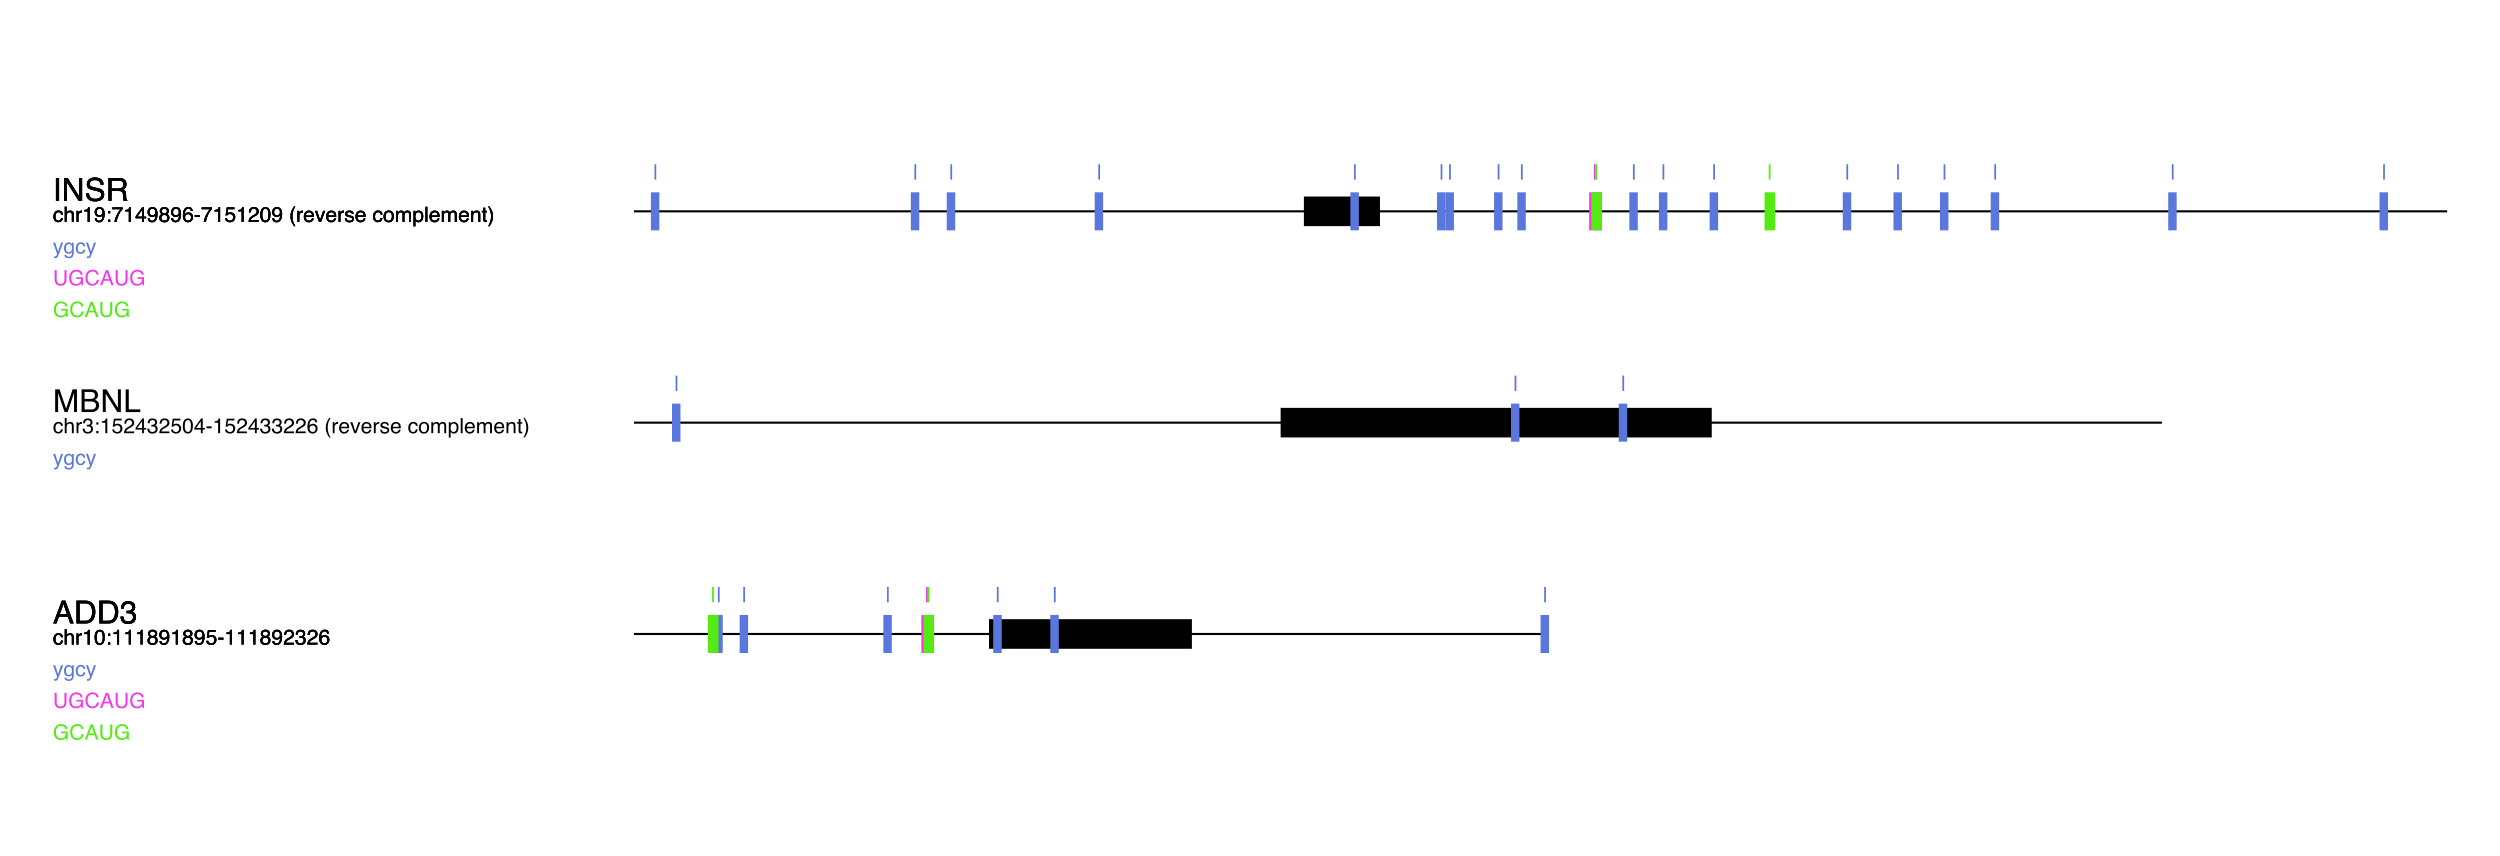 <?xml version="1.0" encoding="UTF-8"?>
<svg xmlns="http://www.w3.org/2000/svg" xmlns:xlink="http://www.w3.org/1999/xlink" width="1183pt" height="405pt" viewBox="0 0 1183 405" version="1.1">
<defs>
<g>
<symbol overflow="visible" id="glyph0-0">
<path style="stroke:none;" d=""/>
</symbol>
<symbol overflow="visible" id="glyph0-1">
<path style="stroke:none;" d="M 1.473 -10.758 L 2.945 -10.758 L 2.945 0 L 1.473 0 Z M 1.473 -10.758 "/>
</symbol>
<symbol overflow="visible" id="glyph0-2">
<path style="stroke:none;" d="M 1.141 -10.758 L 2.863 -10.758 L 8.297 -2.043 L 8.297 -10.758 L 9.684 -10.758 L 9.684 0 L 8.051 0 L 2.535 -8.707 L 2.535 0 L 1.141 0 Z M 1.141 -10.758 "/>
</symbol>
<symbol overflow="visible" id="glyph0-3">
<path style="stroke:none;" d="M 2.094 -3.473 C 2.129 -2.863 2.273 -2.367 2.527 -1.984 C 3.012 -1.273 3.863 -0.914 5.082 -0.914 C 5.629 -0.914 6.129 -0.992 6.578 -1.148 C 7.445 -1.453 7.883 -1.996 7.883 -2.777 C 7.883 -3.363 7.699 -3.781 7.332 -4.027 C 6.961 -4.273 6.379 -4.484 5.59 -4.664 L 4.133 -4.996 C 3.18 -5.211 2.504 -5.445 2.109 -5.707 C 1.426 -6.156 1.086 -6.828 1.086 -7.719 C 1.086 -8.688 1.418 -9.48 2.086 -10.102 C 2.758 -10.719 3.703 -11.031 4.93 -11.031 C 6.059 -11.031 7.016 -10.758 7.805 -10.215 C 8.594 -9.668 8.988 -8.797 8.988 -7.602 L 7.617 -7.602 C 7.543 -8.18 7.387 -8.621 7.148 -8.93 C 6.703 -9.492 5.949 -9.77 4.887 -9.77 C 4.027 -9.77 3.406 -9.59 3.031 -9.227 C 2.656 -8.867 2.469 -8.445 2.469 -7.969 C 2.469 -7.441 2.688 -7.055 3.129 -6.812 C 3.414 -6.656 4.066 -6.461 5.082 -6.227 L 6.594 -5.883 C 7.32 -5.715 7.883 -5.488 8.277 -5.199 C 8.961 -4.695 9.301 -3.969 9.301 -3.012 C 9.301 -1.82 8.867 -0.969 8 -0.453 C 7.133 0.059 6.129 0.316 4.98 0.316 C 3.641 0.316 2.594 -0.027 1.84 -0.711 C 1.082 -1.391 0.711 -2.309 0.727 -3.473 Z M 2.094 -3.473 "/>
</symbol>
<symbol overflow="visible" id="glyph0-4">
<path style="stroke:none;" d="M 6.145 -5.828 C 6.828 -5.828 7.371 -5.969 7.766 -6.242 C 8.164 -6.516 8.363 -7.008 8.363 -7.719 C 8.363 -8.484 8.086 -9.008 7.531 -9.289 C 7.23 -9.434 6.832 -9.508 6.336 -9.508 L 2.777 -9.508 L 2.777 -5.828 Z M 1.32 -10.758 L 6.297 -10.758 C 7.117 -10.758 7.797 -10.641 8.328 -10.398 C 9.34 -9.941 9.844 -9.094 9.844 -7.859 C 9.844 -7.215 9.711 -6.688 9.445 -6.277 C 9.18 -5.867 8.805 -5.539 8.328 -5.289 C 8.746 -5.117 9.062 -4.891 9.277 -4.613 C 9.488 -4.336 9.605 -3.883 9.633 -3.258 L 9.684 -1.816 C 9.699 -1.406 9.73 -1.102 9.785 -0.902 C 9.875 -0.559 10.031 -0.34 10.254 -0.242 L 10.254 0 L 8.469 0 C 8.418 -0.094 8.379 -0.211 8.352 -0.359 C 8.32 -0.504 8.297 -0.789 8.277 -1.207 L 8.188 -3.004 C 8.152 -3.707 7.895 -4.176 7.406 -4.418 C 7.125 -4.547 6.688 -4.613 6.094 -4.613 L 2.777 -4.613 L 2.777 0 L 1.32 0 Z M 1.32 -10.758 "/>
</symbol>
<symbol overflow="visible" id="glyph0-5">
<path style="stroke:none;" d="M 1.105 -10.758 L 3.195 -10.758 L 6.285 -1.664 L 9.352 -10.758 L 11.418 -10.758 L 11.418 0 L 10.035 0 L 10.035 -6.352 C 10.035 -6.57 10.039 -6.934 10.047 -7.441 C 10.059 -7.949 10.062 -8.492 10.062 -9.074 L 6.996 0 L 5.551 0 L 2.461 -9.074 L 2.461 -8.746 C 2.461 -8.48 2.469 -8.078 2.48 -7.539 C 2.492 -7 2.496 -6.605 2.496 -6.352 L 2.496 0 L 1.105 0 Z M 1.105 -10.758 "/>
</symbol>
<symbol overflow="visible" id="glyph0-6">
<path style="stroke:none;" d="M 5.188 -6.211 C 5.801 -6.211 6.281 -6.297 6.621 -6.469 C 7.156 -6.734 7.426 -7.219 7.426 -7.918 C 7.426 -8.621 7.141 -9.094 6.57 -9.34 C 6.246 -9.477 5.77 -9.543 5.133 -9.543 L 2.535 -9.543 L 2.535 -6.211 Z M 5.676 -1.246 C 6.57 -1.246 7.207 -1.504 7.586 -2.023 C 7.828 -2.348 7.945 -2.742 7.945 -3.207 C 7.945 -3.988 7.598 -4.523 6.898 -4.805 C 6.527 -4.957 6.039 -5.031 5.426 -5.031 L 2.535 -5.031 L 2.535 -1.246 Z M 1.105 -10.758 L 5.727 -10.758 C 6.988 -10.758 7.883 -10.383 8.414 -9.633 C 8.727 -9.188 8.883 -8.676 8.883 -8.094 C 8.883 -7.414 8.691 -6.859 8.305 -6.422 C 8.105 -6.195 7.816 -5.984 7.441 -5.793 C 7.992 -5.582 8.406 -5.348 8.68 -5.082 C 9.164 -4.613 9.406 -3.969 9.406 -3.141 C 9.406 -2.449 9.188 -1.82 8.754 -1.258 C 8.102 -0.418 7.07 0 5.656 0 L 1.105 0 Z M 1.105 -10.758 "/>
</symbol>
<symbol overflow="visible" id="glyph0-7">
<path style="stroke:none;" d="M 1.141 -10.758 L 2.602 -10.758 L 2.602 -1.281 L 8.051 -1.281 L 8.051 0 L 1.141 0 Z M 1.141 -10.758 "/>
</symbol>
<symbol overflow="visible" id="glyph0-8">
<path style="stroke:none;" d="M 6.664 -4.41 L 5.031 -9.164 L 3.297 -4.41 Z M 4.27 -10.758 L 5.918 -10.758 L 9.82 0 L 8.227 0 L 7.133 -3.223 L 2.879 -3.223 L 1.715 0 L 0.219 0 Z M 4.27 -10.758 "/>
</symbol>
<symbol overflow="visible" id="glyph0-9">
<path style="stroke:none;" d="M 5.273 -1.246 C 5.766 -1.246 6.172 -1.297 6.488 -1.398 C 7.055 -1.59 7.52 -1.957 7.883 -2.496 C 8.168 -2.93 8.375 -3.488 8.504 -4.168 C 8.578 -4.574 8.613 -4.949 8.613 -5.297 C 8.613 -6.629 8.348 -7.664 7.82 -8.402 C 7.289 -9.141 6.438 -9.508 5.258 -9.508 L 2.672 -9.508 L 2.672 -1.246 Z M 1.207 -10.758 L 5.566 -10.758 C 7.047 -10.758 8.195 -10.234 9.008 -9.184 C 9.734 -8.238 10.102 -7.023 10.102 -5.543 C 10.102 -4.402 9.887 -3.367 9.457 -2.445 C 8.699 -0.816 7.398 0 5.551 0 L 1.207 0 Z M 1.207 -10.758 "/>
</symbol>
<symbol overflow="visible" id="glyph0-10">
<path style="stroke:none;" d="M 3.898 0.285 C 2.656 0.285 1.758 -0.055 1.199 -0.734 C 0.641 -1.418 0.359 -2.246 0.359 -3.223 L 1.734 -3.223 C 1.793 -2.543 1.922 -2.051 2.117 -1.742 C 2.457 -1.191 3.078 -0.914 3.969 -0.914 C 4.664 -0.914 5.219 -1.102 5.641 -1.473 C 6.059 -1.844 6.27 -2.32 6.27 -2.906 C 6.27 -3.629 6.047 -4.137 5.605 -4.422 C 5.164 -4.711 4.551 -4.855 3.766 -4.855 C 3.676 -4.855 3.586 -4.855 3.496 -4.852 C 3.406 -4.852 3.316 -4.848 3.223 -4.84 L 3.223 -6.008 C 3.359 -5.992 3.473 -5.98 3.566 -5.977 C 3.66 -5.973 3.758 -5.969 3.867 -5.969 C 4.359 -5.969 4.766 -6.047 5.082 -6.203 C 5.641 -6.477 5.918 -6.965 5.918 -7.668 C 5.918 -8.191 5.734 -8.594 5.359 -8.875 C 4.988 -9.16 4.559 -9.301 4.066 -9.301 C 3.188 -9.301 2.578 -9.008 2.242 -8.422 C 2.055 -8.102 1.949 -7.641 1.926 -7.047 L 0.621 -7.047 C 0.621 -7.828 0.777 -8.492 1.09 -9.039 C 1.629 -10.016 2.574 -10.504 3.926 -10.504 C 4.996 -10.504 5.824 -10.266 6.41 -9.789 C 6.996 -9.312 7.289 -8.625 7.289 -7.719 C 7.289 -7.074 7.113 -6.555 6.766 -6.152 C 6.551 -5.902 6.273 -5.707 5.934 -5.566 C 6.484 -5.414 6.914 -5.125 7.227 -4.691 C 7.535 -4.258 7.691 -3.73 7.691 -3.105 C 7.691 -2.105 7.359 -1.289 6.703 -0.66 C 6.043 -0.031 5.109 0.285 3.898 0.285 Z M 3.898 0.285 "/>
</symbol>
<symbol overflow="visible" id="glyph1-0">
<path style="stroke:none;" d=""/>
</symbol>
<symbol overflow="visible" id="glyph1-1">
<path style="stroke:none;" d="M 2.66 -5.383 C 3.25 -5.383 3.73 -5.238 4.098 -4.953 C 4.469 -4.664 4.691 -4.172 4.766 -3.473 L 3.91 -3.473 C 3.859 -3.793 3.742 -4.062 3.555 -4.273 C 3.367 -4.488 3.07 -4.594 2.66 -4.594 C 2.102 -4.594 1.699 -4.32 1.461 -3.773 C 1.305 -3.418 1.227 -2.98 1.227 -2.461 C 1.227 -1.938 1.336 -1.496 1.559 -1.137 C 1.781 -0.781 2.129 -0.602 2.602 -0.602 C 2.969 -0.602 3.258 -0.711 3.469 -0.934 C 3.684 -1.156 3.828 -1.465 3.91 -1.852 L 4.766 -1.852 C 4.668 -1.156 4.422 -0.648 4.031 -0.328 C 3.641 -0.008 3.145 0.152 2.535 0.152 C 1.852 0.152 1.305 -0.098 0.898 -0.598 C 0.492 -1.098 0.289 -1.723 0.289 -2.469 C 0.289 -3.387 0.512 -4.102 0.957 -4.613 C 1.402 -5.125 1.973 -5.383 2.66 -5.383 Z M 2.66 -5.383 "/>
</symbol>
<symbol overflow="visible" id="glyph1-2">
<path style="stroke:none;" d="M 0.645 -7.195 L 1.523 -7.195 L 1.523 -4.523 C 1.73 -4.785 1.918 -4.969 2.086 -5.078 C 2.367 -5.266 2.723 -5.355 3.145 -5.355 C 3.902 -5.355 4.418 -5.09 4.688 -4.562 C 4.836 -4.273 4.906 -3.867 4.906 -3.355 L 4.906 0 L 4.004 0 L 4.004 -3.297 C 4.004 -3.68 3.953 -3.961 3.859 -4.141 C 3.699 -4.426 3.398 -4.57 2.961 -4.57 C 2.594 -4.57 2.266 -4.445 1.969 -4.195 C 1.672 -3.945 1.523 -3.469 1.523 -2.773 L 1.523 0 L 0.645 0 Z M 0.645 -7.195 "/>
</symbol>
<symbol overflow="visible" id="glyph1-3">
<path style="stroke:none;" d="M 0.668 -5.23 L 1.504 -5.23 L 1.504 -4.328 C 1.57 -4.504 1.738 -4.715 2.008 -4.969 C 2.273 -5.219 2.582 -5.348 2.93 -5.348 C 2.945 -5.348 2.973 -5.344 3.012 -5.344 C 3.051 -5.34 3.117 -5.332 3.211 -5.32 L 3.211 -4.395 C 3.16 -4.406 3.113 -4.41 3.07 -4.414 C 3.023 -4.418 2.977 -4.418 2.926 -4.418 C 2.484 -4.418 2.141 -4.277 1.906 -3.992 C 1.668 -3.707 1.547 -3.379 1.547 -3.008 L 1.547 0 L 0.668 0 Z M 0.668 -5.23 "/>
</symbol>
<symbol overflow="visible" id="glyph1-4">
<path style="stroke:none;" d="M 0.957 -4.953 L 0.957 -5.625 C 1.594 -5.688 2.035 -5.789 2.285 -5.934 C 2.535 -6.078 2.723 -6.422 2.848 -6.961 L 3.539 -6.961 L 3.539 0 L 2.602 0 L 2.602 -4.953 Z M 0.957 -4.953 "/>
</symbol>
<symbol overflow="visible" id="glyph1-5">
<path style="stroke:none;" d="M 1.328 -1.688 C 1.355 -1.203 1.543 -0.867 1.891 -0.684 C 2.07 -0.586 2.27 -0.539 2.496 -0.539 C 2.914 -0.539 3.273 -0.711 3.57 -1.062 C 3.867 -1.414 4.074 -2.121 4.199 -3.195 C 4.004 -2.883 3.762 -2.668 3.473 -2.543 C 3.188 -2.418 2.875 -2.352 2.543 -2.352 C 1.871 -2.352 1.336 -2.562 0.945 -2.984 C 0.555 -3.402 0.355 -3.945 0.355 -4.605 C 0.355 -5.238 0.551 -5.797 0.938 -6.281 C 1.324 -6.762 1.895 -7 2.652 -7 C 3.672 -7 4.375 -6.543 4.762 -5.625 C 4.977 -5.121 5.082 -4.488 5.082 -3.73 C 5.082 -2.875 4.953 -2.117 4.695 -1.453 C 4.27 -0.355 3.547 0.195 2.531 0.195 C 1.848 0.195 1.328 0.016 0.973 -0.344 C 0.617 -0.699 0.438 -1.148 0.438 -1.688 Z M 2.66 -3.125 C 3.008 -3.125 3.328 -3.238 3.617 -3.469 C 3.906 -3.699 4.047 -4.102 4.047 -4.672 C 4.047 -5.188 3.918 -5.57 3.66 -5.824 C 3.402 -6.074 3.07 -6.203 2.672 -6.203 C 2.242 -6.203 1.898 -6.059 1.648 -5.77 C 1.395 -5.48 1.27 -5.098 1.27 -4.613 C 1.27 -4.156 1.379 -3.797 1.602 -3.527 C 1.824 -3.258 2.176 -3.125 2.66 -3.125 Z M 2.66 -3.125 "/>
</symbol>
<symbol overflow="visible" id="glyph1-6">
<path style="stroke:none;" d="M 1.109 -5.16 L 2.129 -5.16 L 2.129 -4.098 L 1.109 -4.098 Z M 1.109 -1.062 L 2.129 -1.062 L 2.129 0 L 1.109 0 Z M 1.109 -1.062 "/>
</symbol>
<symbol overflow="visible" id="glyph1-7">
<path style="stroke:none;" d="M 5.23 -6.875 L 5.23 -6.109 C 5.004 -5.891 4.707 -5.512 4.332 -4.969 C 3.961 -4.43 3.633 -3.848 3.344 -3.223 C 3.062 -2.613 2.848 -2.059 2.699 -1.559 C 2.605 -1.234 2.484 -0.715 2.336 0 L 1.363 0 C 1.586 -1.336 2.07 -2.664 2.828 -3.984 C 3.273 -4.758 3.742 -5.43 4.234 -5.992 L 0.367 -5.992 L 0.367 -6.875 Z M 5.23 -6.875 "/>
</symbol>
<symbol overflow="visible" id="glyph1-8">
<path style="stroke:none;" d="M 3.305 -2.477 L 3.305 -5.645 L 1.062 -2.477 Z M 3.32 0 L 3.32 -1.711 L 0.254 -1.711 L 0.254 -2.57 L 3.457 -7.012 L 4.199 -7.012 L 4.199 -2.477 L 5.23 -2.477 L 5.23 -1.711 L 4.199 -1.711 L 4.199 0 Z M 3.32 0 "/>
</symbol>
<symbol overflow="visible" id="glyph1-9">
<path style="stroke:none;" d="M 2.719 -4.062 C 3.105 -4.062 3.41 -4.172 3.629 -4.387 C 3.848 -4.602 3.953 -4.863 3.953 -5.16 C 3.953 -5.422 3.852 -5.66 3.641 -5.879 C 3.434 -6.098 3.117 -6.207 2.691 -6.207 C 2.266 -6.207 1.961 -6.098 1.773 -5.879 C 1.586 -5.66 1.488 -5.406 1.488 -5.113 C 1.488 -4.785 1.609 -4.527 1.855 -4.34 C 2.102 -4.156 2.387 -4.062 2.719 -4.062 Z M 2.773 -0.602 C 3.18 -0.602 3.52 -0.711 3.785 -0.93 C 4.055 -1.148 4.188 -1.477 4.188 -1.914 C 4.188 -2.367 4.051 -2.711 3.773 -2.945 C 3.496 -3.18 3.145 -3.297 2.711 -3.297 C 2.289 -3.297 1.949 -3.176 1.684 -2.938 C 1.418 -2.699 1.285 -2.367 1.285 -1.945 C 1.285 -1.578 1.406 -1.266 1.648 -1 C 1.891 -0.734 2.266 -0.602 2.773 -0.602 Z M 1.523 -3.727 C 1.281 -3.828 1.09 -3.953 0.953 -4.094 C 0.695 -4.352 0.566 -4.691 0.566 -5.109 C 0.566 -5.629 0.754 -6.074 1.133 -6.449 C 1.512 -6.824 2.047 -7.012 2.738 -7.012 C 3.41 -7.012 3.938 -6.836 4.316 -6.48 C 4.695 -6.129 4.887 -5.715 4.887 -5.242 C 4.887 -4.809 4.777 -4.453 4.555 -4.184 C 4.43 -4.031 4.238 -3.883 3.98 -3.734 C 4.27 -3.602 4.496 -3.449 4.664 -3.277 C 4.973 -2.953 5.125 -2.527 5.125 -2.008 C 5.125 -1.391 4.922 -0.871 4.508 -0.441 C 4.094 -0.016 3.508 0.199 2.754 0.199 C 2.074 0.199 1.5 0.016 1.027 -0.355 C 0.559 -0.723 0.32 -1.258 0.32 -1.961 C 0.32 -2.375 0.422 -2.734 0.625 -3.035 C 0.828 -3.336 1.125 -3.566 1.523 -3.727 Z M 1.523 -3.727 "/>
</symbol>
<symbol overflow="visible" id="glyph1-10">
<path style="stroke:none;" d="M 2.926 -7.023 C 3.707 -7.023 4.25 -6.82 4.559 -6.414 C 4.867 -6.008 5.02 -5.59 5.02 -5.16 L 4.148 -5.16 C 4.098 -5.438 4.016 -5.656 3.902 -5.812 C 3.691 -6.105 3.367 -6.25 2.938 -6.25 C 2.445 -6.25 2.059 -6.023 1.766 -5.57 C 1.477 -5.117 1.316 -4.465 1.285 -3.617 C 1.484 -3.914 1.738 -4.137 2.047 -4.281 C 2.328 -4.414 2.637 -4.477 2.984 -4.477 C 3.57 -4.477 4.082 -4.289 4.516 -3.914 C 4.953 -3.539 5.172 -2.984 5.172 -2.242 C 5.172 -1.605 4.965 -1.043 4.551 -0.555 C 4.137 -0.062 3.547 0.18 2.781 0.18 C 2.129 0.18 1.562 -0.066 1.09 -0.562 C 0.613 -1.059 0.375 -1.895 0.375 -3.07 C 0.375 -3.941 0.48 -4.68 0.695 -5.281 C 1.102 -6.441 1.844 -7.023 2.926 -7.023 Z M 2.859 -0.602 C 3.324 -0.602 3.668 -0.758 3.898 -1.066 C 4.129 -1.379 4.242 -1.746 4.242 -2.168 C 4.242 -2.527 4.141 -2.867 3.938 -3.191 C 3.73 -3.516 3.359 -3.676 2.816 -3.676 C 2.438 -3.676 2.109 -3.551 1.824 -3.301 C 1.539 -3.051 1.398 -2.672 1.398 -2.168 C 1.398 -1.727 1.527 -1.352 1.785 -1.051 C 2.043 -0.75 2.402 -0.602 2.859 -0.602 Z M 2.859 -0.602 "/>
</symbol>
<symbol overflow="visible" id="glyph1-11">
<path style="stroke:none;" d="M 0.414 -3.238 L 2.867 -3.238 L 2.867 -2.336 L 0.414 -2.336 Z M 0.414 -3.238 "/>
</symbol>
<symbol overflow="visible" id="glyph1-12">
<path style="stroke:none;" d="M 1.234 -1.781 C 1.293 -1.281 1.527 -0.934 1.934 -0.742 C 2.141 -0.645 2.383 -0.594 2.656 -0.594 C 3.176 -0.594 3.562 -0.762 3.812 -1.094 C 4.062 -1.426 4.188 -1.793 4.188 -2.195 C 4.188 -2.684 4.039 -3.062 3.742 -3.328 C 3.445 -3.598 3.086 -3.73 2.672 -3.73 C 2.367 -3.73 2.109 -3.672 1.891 -3.555 C 1.676 -3.438 1.492 -3.273 1.336 -3.066 L 0.578 -3.109 L 1.109 -6.875 L 4.742 -6.875 L 4.742 -6.023 L 1.766 -6.023 L 1.469 -4.082 C 1.633 -4.207 1.789 -4.297 1.934 -4.359 C 2.195 -4.469 2.496 -4.523 2.836 -4.523 C 3.477 -4.523 4.023 -4.316 4.469 -3.902 C 4.914 -3.488 5.137 -2.965 5.137 -2.328 C 5.137 -1.668 4.934 -1.086 4.523 -0.582 C 4.117 -0.078 3.465 0.176 2.57 0.176 C 2 0.176 1.496 0.016 1.059 -0.305 C 0.621 -0.625 0.375 -1.117 0.32 -1.781 Z M 1.234 -1.781 "/>
</symbol>
<symbol overflow="visible" id="glyph1-13">
<path style="stroke:none;" d="M 0.312 0 C 0.344 -0.602 0.469 -1.125 0.688 -1.57 C 0.902 -2.016 1.324 -2.422 1.953 -2.789 L 2.891 -3.328 C 3.312 -3.574 3.605 -3.781 3.773 -3.953 C 4.039 -4.227 4.176 -4.535 4.176 -4.883 C 4.176 -5.289 4.055 -5.613 3.809 -5.852 C 3.562 -6.09 3.238 -6.211 2.832 -6.211 C 2.23 -6.211 1.812 -5.984 1.582 -5.527 C 1.457 -5.281 1.391 -4.945 1.375 -4.512 L 0.484 -4.512 C 0.492 -5.121 0.605 -5.617 0.82 -6 C 1.203 -6.68 1.875 -7.016 2.836 -7.016 C 3.637 -7.016 4.223 -6.801 4.594 -6.367 C 4.961 -5.934 5.148 -5.453 5.148 -4.922 C 5.148 -4.363 4.949 -3.883 4.555 -3.484 C 4.328 -3.254 3.918 -2.977 3.328 -2.648 L 2.66 -2.273 C 2.344 -2.098 2.09 -1.934 1.91 -1.773 C 1.586 -1.488 1.379 -1.176 1.293 -0.828 L 5.113 -0.828 L 5.113 0 Z M 0.312 0 "/>
</symbol>
<symbol overflow="visible" id="glyph1-14">
<path style="stroke:none;" d="M 2.703 -6.992 C 3.609 -6.992 4.266 -6.621 4.668 -5.875 C 4.98 -5.297 5.137 -4.508 5.137 -3.508 C 5.137 -2.555 4.996 -1.77 4.711 -1.148 C 4.301 -0.258 3.633 0.191 2.699 0.191 C 1.859 0.191 1.234 -0.176 0.824 -0.902 C 0.484 -1.512 0.312 -2.328 0.312 -3.355 C 0.312 -4.148 0.414 -4.832 0.621 -5.398 C 1.004 -6.461 1.699 -6.992 2.703 -6.992 Z M 2.695 -0.609 C 3.152 -0.609 3.516 -0.812 3.785 -1.215 C 4.055 -1.617 4.188 -2.371 4.188 -3.473 C 4.188 -4.266 4.094 -4.918 3.898 -5.434 C 3.703 -5.945 3.32 -6.203 2.758 -6.203 C 2.242 -6.203 1.863 -5.957 1.625 -5.473 C 1.383 -4.984 1.266 -4.266 1.266 -3.32 C 1.266 -2.609 1.34 -2.035 1.492 -1.602 C 1.727 -0.941 2.129 -0.609 2.695 -0.609 Z M 2.695 -0.609 "/>
</symbol>
<symbol overflow="visible" id="glyph1-15">
<g>
</g>
</symbol>
<symbol overflow="visible" id="glyph1-16">
<path style="stroke:none;" d="M 2.961 -7.289 C 2.449 -6.297 2.117 -5.566 1.961 -5.098 C 1.73 -4.383 1.617 -3.562 1.617 -2.625 C 1.617 -1.684 1.75 -0.82 2.012 -0.039 C 2.176 0.441 2.496 1.137 2.973 2.039 L 2.383 2.039 C 1.906 1.297 1.613 0.824 1.5 0.621 C 1.387 0.414 1.262 0.137 1.129 -0.215 C 0.945 -0.695 0.82 -1.211 0.746 -1.758 C 0.711 -2.039 0.695 -2.312 0.695 -2.57 C 0.695 -3.531 0.844 -4.391 1.148 -5.141 C 1.34 -5.621 1.738 -6.336 2.348 -7.289 Z M 2.961 -7.289 "/>
</symbol>
<symbol overflow="visible" id="glyph1-17">
<path style="stroke:none;" d="M 2.82 -5.348 C 3.191 -5.348 3.555 -5.258 3.902 -5.086 C 4.25 -4.91 4.516 -4.688 4.695 -4.41 C 4.871 -4.145 4.992 -3.836 5.047 -3.484 C 5.102 -3.246 5.125 -2.859 5.125 -2.336 L 1.293 -2.336 C 1.309 -1.805 1.438 -1.379 1.672 -1.059 C 1.906 -0.738 2.266 -0.578 2.758 -0.578 C 3.219 -0.578 3.586 -0.727 3.859 -1.031 C 4.016 -1.207 4.125 -1.41 4.188 -1.641 L 5.055 -1.641 C 5.031 -1.449 4.957 -1.234 4.828 -1 C 4.699 -0.762 4.555 -0.57 4.395 -0.422 C 4.129 -0.16 3.797 0.016 3.402 0.109 C 3.191 0.16 2.953 0.188 2.688 0.188 C 2.035 0.188 1.484 -0.051 1.031 -0.523 C 0.578 -1 0.352 -1.66 0.352 -2.516 C 0.352 -3.355 0.578 -4.035 1.035 -4.562 C 1.492 -5.086 2.086 -5.348 2.82 -5.348 Z M 4.223 -3.031 C 4.188 -3.414 4.105 -3.719 3.977 -3.945 C 3.734 -4.367 3.332 -4.578 2.77 -4.578 C 2.367 -4.578 2.027 -4.434 1.754 -4.145 C 1.48 -3.852 1.336 -3.48 1.32 -3.031 Z M 4.223 -3.031 "/>
</symbol>
<symbol overflow="visible" id="glyph1-18">
<path style="stroke:none;" d="M 1.074 -5.23 L 2.469 -0.973 L 3.93 -5.23 L 4.891 -5.23 L 2.922 0 L 1.984 0 L 0.055 -5.23 Z M 1.074 -5.23 "/>
</symbol>
<symbol overflow="visible" id="glyph1-19">
<path style="stroke:none;" d="M 1.168 -1.641 C 1.195 -1.348 1.266 -1.125 1.387 -0.969 C 1.609 -0.684 1.992 -0.543 2.539 -0.543 C 2.863 -0.543 3.152 -0.613 3.398 -0.754 C 3.645 -0.895 3.77 -1.113 3.77 -1.41 C 3.77 -1.637 3.672 -1.805 3.473 -1.922 C 3.344 -1.996 3.094 -2.078 2.719 -2.172 L 2.023 -2.348 C 1.578 -2.461 1.246 -2.582 1.035 -2.719 C 0.656 -2.957 0.469 -3.285 0.469 -3.707 C 0.469 -4.203 0.648 -4.602 1.004 -4.906 C 1.359 -5.211 1.84 -5.367 2.441 -5.367 C 3.23 -5.367 3.797 -5.137 4.145 -4.672 C 4.363 -4.379 4.469 -4.062 4.461 -3.727 L 3.633 -3.727 C 3.617 -3.926 3.547 -4.105 3.422 -4.266 C 3.219 -4.5 2.871 -4.613 2.375 -4.613 C 2.043 -4.613 1.789 -4.551 1.617 -4.422 C 1.445 -4.297 1.363 -4.129 1.363 -3.922 C 1.363 -3.695 1.477 -3.512 1.699 -3.375 C 1.828 -3.293 2.023 -3.223 2.273 -3.16 L 2.855 -3.016 C 3.488 -2.863 3.91 -2.715 4.125 -2.574 C 4.469 -2.348 4.641 -1.996 4.641 -1.516 C 4.641 -1.047 4.461 -0.645 4.109 -0.309 C 3.758 0.031 3.219 0.199 2.496 0.199 C 1.719 0.199 1.168 0.023 0.844 -0.328 C 0.52 -0.684 0.344 -1.121 0.32 -1.641 Z M 1.168 -1.641 "/>
</symbol>
<symbol overflow="visible" id="glyph1-20">
<path style="stroke:none;" d="M 2.719 -0.566 C 3.301 -0.566 3.703 -0.785 3.918 -1.227 C 4.133 -1.668 4.242 -2.16 4.242 -2.699 C 4.242 -3.188 4.164 -3.586 4.008 -3.891 C 3.762 -4.375 3.336 -4.613 2.73 -4.613 C 2.191 -4.613 1.801 -4.41 1.559 -4 C 1.312 -3.59 1.191 -3.094 1.191 -2.516 C 1.191 -1.957 1.312 -1.492 1.559 -1.125 C 1.801 -0.754 2.188 -0.566 2.719 -0.566 Z M 2.754 -5.383 C 3.43 -5.383 3.996 -5.156 4.461 -4.707 C 4.93 -4.258 5.16 -3.598 5.16 -2.727 C 5.16 -1.883 4.957 -1.184 4.547 -0.633 C 4.137 -0.086 3.5 0.191 2.637 0.191 C 1.918 0.191 1.348 -0.055 0.922 -0.539 C 0.5 -1.027 0.289 -1.68 0.289 -2.5 C 0.289 -3.379 0.512 -4.078 0.957 -4.602 C 1.402 -5.121 2 -5.383 2.754 -5.383 Z M 2.754 -5.383 "/>
</symbol>
<symbol overflow="visible" id="glyph1-21">
<path style="stroke:none;" d="M 0.645 -5.23 L 1.516 -5.23 L 1.516 -4.488 C 1.723 -4.746 1.91 -4.93 2.078 -5.047 C 2.367 -5.246 2.699 -5.348 3.066 -5.348 C 3.484 -5.348 3.82 -5.242 4.07 -5.039 C 4.215 -4.922 4.344 -4.75 4.461 -4.523 C 4.656 -4.801 4.887 -5.008 5.152 -5.145 C 5.414 -5.281 5.711 -5.348 6.039 -5.348 C 6.742 -5.348 7.223 -5.094 7.477 -4.586 C 7.613 -4.312 7.68 -3.945 7.68 -3.48 L 7.68 0 L 6.766 0 L 6.766 -3.633 C 6.766 -3.98 6.68 -4.219 6.508 -4.352 C 6.332 -4.48 6.121 -4.547 5.867 -4.547 C 5.523 -4.547 5.227 -4.43 4.977 -4.199 C 4.727 -3.969 4.605 -3.582 4.605 -3.043 L 4.605 0 L 3.711 0 L 3.711 -3.414 C 3.711 -3.77 3.668 -4.027 3.586 -4.188 C 3.453 -4.434 3.203 -4.555 2.836 -4.555 C 2.504 -4.555 2.203 -4.426 1.93 -4.172 C 1.66 -3.914 1.523 -3.445 1.523 -2.773 L 1.523 0 L 0.645 0 Z M 0.645 -5.23 "/>
</symbol>
<symbol overflow="visible" id="glyph1-22">
<path style="stroke:none;" d="M 2.852 -0.59 C 3.262 -0.59 3.602 -0.762 3.875 -1.105 C 4.148 -1.449 4.281 -1.961 4.281 -2.648 C 4.281 -3.062 4.223 -3.422 4.102 -3.719 C 3.875 -4.297 3.457 -4.586 2.852 -4.586 C 2.242 -4.586 1.828 -4.281 1.602 -3.672 C 1.48 -3.348 1.422 -2.934 1.422 -2.43 C 1.422 -2.027 1.48 -1.684 1.602 -1.402 C 1.828 -0.859 2.246 -0.59 2.852 -0.59 Z M 0.578 -5.203 L 1.43 -5.203 L 1.43 -4.512 C 1.605 -4.75 1.797 -4.934 2.008 -5.062 C 2.305 -5.258 2.652 -5.355 3.051 -5.355 C 3.645 -5.355 4.148 -5.129 4.562 -4.676 C 4.977 -4.223 5.18 -3.574 5.18 -2.73 C 5.18 -1.59 4.883 -0.777 4.289 -0.289 C 3.91 0.02 3.469 0.176 2.969 0.176 C 2.574 0.176 2.246 0.09 1.977 -0.082 C 1.82 -0.18 1.648 -0.348 1.453 -0.586 L 1.453 2.086 L 0.578 2.086 Z M 0.578 -5.203 "/>
</symbol>
<symbol overflow="visible" id="glyph1-23">
<path style="stroke:none;" d="M 0.668 -7.172 L 1.547 -7.172 L 1.547 0 L 0.668 0 Z M 0.668 -7.172 "/>
</symbol>
<symbol overflow="visible" id="glyph1-24">
<path style="stroke:none;" d="M 0.645 -5.23 L 1.48 -5.23 L 1.48 -4.488 C 1.727 -4.793 1.988 -5.012 2.266 -5.148 C 2.543 -5.281 2.852 -5.348 3.188 -5.348 C 3.93 -5.348 4.434 -5.086 4.691 -4.57 C 4.836 -4.289 4.906 -3.883 4.906 -3.355 L 4.906 0 L 4.016 0 L 4.016 -3.297 C 4.016 -3.617 3.965 -3.871 3.871 -4.066 C 3.715 -4.391 3.434 -4.555 3.023 -4.555 C 2.812 -4.555 2.645 -4.535 2.508 -4.492 C 2.27 -4.422 2.059 -4.277 1.875 -4.062 C 1.727 -3.891 1.633 -3.711 1.59 -3.527 C 1.547 -3.344 1.523 -3.082 1.523 -2.738 L 1.523 0 L 0.645 0 Z M 0.645 -5.23 "/>
</symbol>
<symbol overflow="visible" id="glyph1-25">
<path style="stroke:none;" d="M 0.82 -6.688 L 1.711 -6.688 L 1.711 -5.23 L 2.543 -5.23 L 2.543 -4.512 L 1.711 -4.512 L 1.711 -1.098 C 1.711 -0.914 1.77 -0.793 1.895 -0.734 C 1.961 -0.695 2.078 -0.68 2.234 -0.68 C 2.277 -0.68 2.324 -0.68 2.375 -0.68 C 2.422 -0.684 2.48 -0.688 2.543 -0.695 L 2.543 0 C 2.441 0.031 2.34 0.051 2.23 0.062 C 2.121 0.078 2 0.082 1.875 0.082 C 1.465 0.082 1.188 -0.023 1.039 -0.23 C 0.895 -0.441 0.82 -0.715 0.82 -1.051 L 0.82 -4.512 L 0.113 -4.512 L 0.113 -5.23 L 0.82 -5.23 Z M 0.82 -6.688 "/>
</symbol>
<symbol overflow="visible" id="glyph1-26">
<path style="stroke:none;" d="M 0.348 2.039 C 0.863 1.031 1.199 0.297 1.348 -0.164 C 1.574 -0.867 1.688 -1.688 1.688 -2.625 C 1.688 -3.566 1.559 -4.43 1.293 -5.211 C 1.133 -5.691 0.812 -6.387 0.332 -7.289 L 0.922 -7.289 C 1.422 -6.488 1.727 -5.996 1.832 -5.809 C 1.938 -5.621 2.055 -5.363 2.18 -5.035 C 2.336 -4.629 2.445 -4.227 2.512 -3.828 C 2.578 -3.43 2.613 -3.047 2.613 -2.68 C 2.613 -1.719 2.461 -0.859 2.152 -0.102 C 1.961 0.383 1.562 1.098 0.957 2.039 Z M 0.348 2.039 "/>
</symbol>
<symbol overflow="visible" id="glyph1-27">
<path style="stroke:none;" d="M 3.91 -5.23 L 4.883 -5.23 C 4.758 -4.895 4.484 -4.129 4.059 -2.934 C 3.738 -2.035 3.473 -1.305 3.258 -0.738 C 2.75 0.598 2.391 1.41 2.184 1.703 C 1.977 1.996 1.617 2.145 1.109 2.145 C 0.984 2.145 0.891 2.141 0.824 2.129 C 0.758 2.117 0.672 2.102 0.578 2.074 L 0.578 1.273 C 0.73 1.316 0.84 1.344 0.906 1.352 C 0.977 1.363 1.035 1.367 1.09 1.367 C 1.25 1.367 1.371 1.34 1.449 1.285 C 1.523 1.234 1.59 1.168 1.641 1.09 C 1.656 1.062 1.715 0.93 1.816 0.688 C 1.918 0.445 1.992 0.27 2.035 0.152 L 0.102 -5.23 L 1.098 -5.23 L 2.5 -0.973 Z M 3.91 -5.23 "/>
</symbol>
<symbol overflow="visible" id="glyph1-28">
<path style="stroke:none;" d="M 2.492 -5.32 C 2.902 -5.32 3.258 -5.223 3.562 -5.02 C 3.73 -4.906 3.898 -4.738 4.07 -4.523 L 4.07 -5.18 L 4.883 -5.18 L 4.883 -0.426 C 4.883 0.238 4.785 0.762 4.59 1.148 C 4.227 1.859 3.535 2.211 2.523 2.211 C 1.961 2.211 1.488 2.086 1.102 1.832 C 0.719 1.582 0.504 1.188 0.461 0.648 L 1.352 0.648 C 1.395 0.883 1.48 1.062 1.605 1.191 C 1.805 1.387 2.117 1.484 2.543 1.484 C 3.219 1.484 3.66 1.246 3.867 0.773 C 3.992 0.492 4.047 -0.008 4.039 -0.727 C 3.863 -0.461 3.652 -0.262 3.402 -0.133 C 3.156 0 2.828 0.062 2.422 0.062 C 1.855 0.062 1.359 -0.137 0.934 -0.539 C 0.508 -0.941 0.297 -1.605 0.297 -2.535 C 0.297 -3.41 0.512 -4.094 0.941 -4.586 C 1.367 -5.078 1.883 -5.32 2.492 -5.32 Z M 4.07 -2.637 C 4.07 -3.285 3.938 -3.766 3.672 -4.078 C 3.406 -4.391 3.066 -4.547 2.652 -4.547 C 2.031 -4.547 1.609 -4.258 1.383 -3.676 C 1.262 -3.367 1.203 -2.961 1.203 -2.461 C 1.203 -1.871 1.32 -1.422 1.559 -1.117 C 1.797 -0.809 2.121 -0.656 2.523 -0.656 C 3.156 -0.656 3.602 -0.938 3.859 -1.508 C 4 -1.832 4.07 -2.207 4.07 -2.637 Z M 4.07 -2.637 "/>
</symbol>
<symbol overflow="visible" id="glyph1-29">
<path style="stroke:none;" d="M 1.539 0 L 0.703 0 L 0.703 -7.273 L 1.539 -7.273 Z M 1.539 0 "/>
</symbol>
<symbol overflow="visible" id="glyph1-30">
<path style="stroke:none;" d="M 1.816 -7.172 L 1.816 -2.738 C 1.816 -2.219 1.914 -1.785 2.109 -1.441 C 2.398 -0.922 2.887 -0.66 3.574 -0.66 C 4.398 -0.66 4.957 -0.941 5.254 -1.504 C 5.414 -1.809 5.492 -2.223 5.492 -2.738 L 5.492 -7.172 L 6.48 -7.172 L 6.48 -3.145 C 6.48 -2.262 6.359 -1.582 6.125 -1.109 C 5.688 -0.242 4.863 0.191 3.652 0.191 C 2.441 0.191 1.621 -0.242 1.188 -1.109 C 0.949 -1.586 0.828 -2.262 0.828 -3.145 L 0.828 -7.172 Z M 1.816 -7.172 "/>
</symbol>
<symbol overflow="visible" id="glyph1-31">
<path style="stroke:none;" d="M 3.863 -7.359 C 4.535 -7.359 5.117 -7.227 5.609 -6.969 C 6.324 -6.594 6.758 -5.938 6.918 -5 L 5.957 -5 C 5.84 -5.523 5.598 -5.906 5.23 -6.145 C 4.863 -6.383 4.398 -6.504 3.836 -6.504 C 3.172 -6.504 2.613 -6.254 2.16 -5.758 C 1.707 -5.258 1.48 -4.516 1.48 -3.531 C 1.48 -2.68 1.668 -1.984 2.039 -1.449 C 2.414 -0.914 3.027 -0.645 3.871 -0.645 C 4.52 -0.645 5.055 -0.832 5.48 -1.207 C 5.906 -1.586 6.125 -2.191 6.133 -3.031 L 3.887 -3.031 L 3.887 -3.836 L 7.035 -3.836 L 7.035 0 L 6.41 0 L 6.176 -0.922 C 5.848 -0.562 5.555 -0.312 5.305 -0.172 C 4.875 0.07 4.336 0.191 3.676 0.191 C 2.828 0.191 2.098 -0.086 1.484 -0.633 C 0.816 -1.324 0.484 -2.273 0.484 -3.477 C 0.484 -4.68 0.809 -5.633 1.461 -6.344 C 2.078 -7.02 2.879 -7.359 3.863 -7.359 Z M 3.863 -7.359 "/>
</symbol>
<symbol overflow="visible" id="glyph1-32">
<path style="stroke:none;" d="M 3.785 -7.367 C 4.691 -7.367 5.398 -7.129 5.898 -6.648 C 6.398 -6.172 6.68 -5.629 6.734 -5.02 L 5.785 -5.02 C 5.68 -5.48 5.465 -5.848 5.145 -6.117 C 4.824 -6.387 4.375 -6.523 3.793 -6.523 C 3.086 -6.523 2.516 -6.273 2.082 -5.777 C 1.648 -5.281 1.43 -4.523 1.43 -3.496 C 1.43 -2.656 1.625 -1.977 2.02 -1.453 C 2.41 -0.93 2.996 -0.668 3.773 -0.668 C 4.492 -0.668 5.035 -0.945 5.41 -1.492 C 5.609 -1.781 5.758 -2.164 5.855 -2.637 L 6.801 -2.637 C 6.719 -1.883 6.438 -1.25 5.961 -0.738 C 5.391 -0.121 4.625 0.188 3.656 0.188 C 2.824 0.188 2.125 -0.066 1.559 -0.57 C 0.812 -1.238 0.438 -2.27 0.438 -3.664 C 0.438 -4.719 0.719 -5.586 1.281 -6.266 C 1.887 -7 2.719 -7.367 3.785 -7.367 Z M 3.785 -7.367 "/>
</symbol>
<symbol overflow="visible" id="glyph1-33">
<path style="stroke:none;" d="M 4.445 -2.938 L 3.355 -6.109 L 2.195 -2.938 Z M 2.848 -7.172 L 3.945 -7.172 L 6.547 0 L 5.484 0 L 4.758 -2.148 L 1.918 -2.148 L 1.141 0 L 0.148 0 Z M 2.848 -7.172 "/>
</symbol>
<symbol overflow="visible" id="glyph1-34">
<path style="stroke:none;" d="M 2.598 0.191 C 1.77 0.191 1.172 -0.035 0.797 -0.492 C 0.426 -0.945 0.238 -1.496 0.238 -2.148 L 1.156 -2.148 C 1.195 -1.695 1.281 -1.367 1.41 -1.164 C 1.641 -0.797 2.051 -0.609 2.648 -0.609 C 3.109 -0.609 3.48 -0.734 3.758 -0.98 C 4.039 -1.227 4.18 -1.547 4.18 -1.938 C 4.18 -2.422 4.031 -2.758 3.738 -2.949 C 3.445 -3.141 3.035 -3.238 2.508 -3.238 C 2.449 -3.238 2.391 -3.238 2.332 -3.234 C 2.273 -3.234 2.211 -3.23 2.148 -3.227 L 2.148 -4.004 C 2.238 -3.992 2.316 -3.988 2.379 -3.984 C 2.441 -3.98 2.508 -3.98 2.578 -3.98 C 2.906 -3.98 3.176 -4.031 3.391 -4.137 C 3.762 -4.32 3.945 -4.645 3.945 -5.113 C 3.945 -5.461 3.82 -5.73 3.574 -5.918 C 3.328 -6.105 3.039 -6.203 2.711 -6.203 C 2.125 -6.203 1.719 -6.008 1.492 -5.617 C 1.371 -5.402 1.301 -5.094 1.285 -4.695 L 0.414 -4.695 C 0.414 -5.219 0.52 -5.66 0.727 -6.023 C 1.086 -6.676 1.715 -7 2.617 -7 C 3.328 -7 3.883 -6.844 4.273 -6.527 C 4.664 -6.211 4.859 -5.75 4.859 -5.148 C 4.859 -4.719 4.742 -4.367 4.512 -4.102 C 4.367 -3.938 4.184 -3.805 3.953 -3.711 C 4.32 -3.609 4.609 -3.414 4.816 -3.129 C 5.023 -2.84 5.125 -2.488 5.125 -2.07 C 5.125 -1.402 4.906 -0.859 4.469 -0.438 C 4.027 -0.02 3.406 0.191 2.598 0.191 Z M 2.598 0.191 "/>
</symbol>
</g>
</defs>
<g id="surface173">
<path style="fill:none;stroke-width:1;stroke-linecap:butt;stroke-linejoin:miter;stroke:rgb(0%,0%,0%);stroke-opacity:1;stroke-miterlimit:10;" d="M 300 100 L 1158 100 "/>
<path style="fill:none;stroke-width:14;stroke-linecap:butt;stroke-linejoin:miter;stroke:rgb(0%,0%,0%);stroke-opacity:1;stroke-miterlimit:10;" d="M 617 100 L 653 100 "/>
<g style="fill:rgb(0%,0%,0%);fill-opacity:1;">
  <use xlink:href="#glyph0-1" x="25" y="95"/>
  <use xlink:href="#glyph0-2" x="29.167" y="95"/>
  <use xlink:href="#glyph0-3" x="40" y="95"/>
  <use xlink:href="#glyph0-4" x="50.005" y="95"/>
</g>
<g style="fill:rgb(0%,0%,0%);fill-opacity:1;">
  <use xlink:href="#glyph1-1" x="25" y="105"/>
  <use xlink:href="#glyph1-2" x="30" y="105"/>
  <use xlink:href="#glyph1-3" x="35.562" y="105"/>
  <use xlink:href="#glyph1-4" x="38.892" y="105"/>
  <use xlink:href="#glyph1-5" x="44.453" y="105"/>
  <use xlink:href="#glyph1-6" x="50.015" y="105"/>
  <use xlink:href="#glyph1-7" x="52.793" y="105"/>
  <use xlink:href="#glyph1-4" x="58.354" y="105"/>
  <use xlink:href="#glyph1-8" x="63.916" y="105"/>
  <use xlink:href="#glyph1-5" x="69.478" y="105"/>
  <use xlink:href="#glyph1-9" x="75.039" y="105"/>
  <use xlink:href="#glyph1-5" x="80.601" y="105"/>
  <use xlink:href="#glyph1-10" x="86.162" y="105"/>
  <use xlink:href="#glyph1-11" x="91.724" y="105"/>
  <use xlink:href="#glyph1-7" x="95.054" y="105"/>
  <use xlink:href="#glyph1-4" x="100.615" y="105"/>
  <use xlink:href="#glyph1-12" x="106.177" y="105"/>
  <use xlink:href="#glyph1-4" x="111.738" y="105"/>
  <use xlink:href="#glyph1-13" x="117.3" y="105"/>
  <use xlink:href="#glyph1-14" x="122.861" y="105"/>
  <use xlink:href="#glyph1-5" x="128.423" y="105"/>
  <use xlink:href="#glyph1-15" x="133.984" y="105"/>
  <use xlink:href="#glyph1-16" x="136.763" y="105"/>
  <use xlink:href="#glyph1-3" x="140.093" y="105"/>
  <use xlink:href="#glyph1-17" x="143.423" y="105"/>
  <use xlink:href="#glyph1-18" x="148.984" y="105"/>
  <use xlink:href="#glyph1-17" x="153.984" y="105"/>
  <use xlink:href="#glyph1-3" x="159.546" y="105"/>
  <use xlink:href="#glyph1-19" x="162.876" y="105"/>
  <use xlink:href="#glyph1-17" x="167.876" y="105"/>
  <use xlink:href="#glyph1-15" x="173.438" y="105"/>
  <use xlink:href="#glyph1-1" x="176.216" y="105"/>
  <use xlink:href="#glyph1-20" x="181.216" y="105"/>
  <use xlink:href="#glyph1-21" x="186.777" y="105"/>
  <use xlink:href="#glyph1-22" x="195.107" y="105"/>
  <use xlink:href="#glyph1-23" x="200.669" y="105"/>
  <use xlink:href="#glyph1-17" x="202.891" y="105"/>
  <use xlink:href="#glyph1-21" x="208.452" y="105"/>
  <use xlink:href="#glyph1-17" x="216.782" y="105"/>
  <use xlink:href="#glyph1-24" x="222.344" y="105"/>
  <use xlink:href="#glyph1-25" x="227.905" y="105"/>
  <use xlink:href="#glyph1-26" x="230.684" y="105"/>
</g>
<g style="fill:rgb(35.319%,46.59%,87.048%);fill-opacity:1;">
  <use xlink:href="#glyph1-27" x="25" y="120"/>
  <use xlink:href="#glyph1-28" x="30" y="120"/>
  <use xlink:href="#glyph1-1" x="35.562" y="120"/>
  <use xlink:href="#glyph1-27" x="40.562" y="120"/>
</g>
<path style="fill:none;stroke-width:18;stroke-linecap:butt;stroke-linejoin:miter;stroke:rgb(35.319%,46.59%,87.048%);stroke-opacity:1;stroke-miterlimit:10;" d="M 308 100 L 312 100 "/>
<g style="fill:rgb(35.319%,46.59%,87.048%);fill-opacity:1;">
  <use xlink:href="#glyph1-29" x="309" y="85"/>
</g>
<path style="fill:none;stroke-width:18;stroke-linecap:butt;stroke-linejoin:miter;stroke:rgb(35.319%,46.59%,87.048%);stroke-opacity:1;stroke-miterlimit:10;" d="M 431 100 L 435 100 "/>
<g style="fill:rgb(35.319%,46.59%,87.048%);fill-opacity:1;">
  <use xlink:href="#glyph1-29" x="432" y="85"/>
</g>
<path style="fill:none;stroke-width:18;stroke-linecap:butt;stroke-linejoin:miter;stroke:rgb(35.319%,46.59%,87.048%);stroke-opacity:1;stroke-miterlimit:10;" d="M 448 100 L 452 100 "/>
<g style="fill:rgb(35.319%,46.59%,87.048%);fill-opacity:1;">
  <use xlink:href="#glyph1-29" x="449" y="85"/>
</g>
<path style="fill:none;stroke-width:18;stroke-linecap:butt;stroke-linejoin:miter;stroke:rgb(35.319%,46.59%,87.048%);stroke-opacity:1;stroke-miterlimit:10;" d="M 518 100 L 522 100 "/>
<g style="fill:rgb(35.319%,46.59%,87.048%);fill-opacity:1;">
  <use xlink:href="#glyph1-29" x="519" y="85"/>
</g>
<path style="fill:none;stroke-width:18;stroke-linecap:butt;stroke-linejoin:miter;stroke:rgb(35.319%,46.59%,87.048%);stroke-opacity:1;stroke-miterlimit:10;" d="M 639 100 L 643 100 "/>
<g style="fill:rgb(35.319%,46.59%,87.048%);fill-opacity:1;">
  <use xlink:href="#glyph1-29" x="640" y="85"/>
</g>
<path style="fill:none;stroke-width:18;stroke-linecap:butt;stroke-linejoin:miter;stroke:rgb(35.319%,46.59%,87.048%);stroke-opacity:1;stroke-miterlimit:10;" d="M 680 100 L 684 100 "/>
<g style="fill:rgb(35.319%,46.59%,87.048%);fill-opacity:1;">
  <use xlink:href="#glyph1-29" x="681" y="85"/>
</g>
<path style="fill:none;stroke-width:18;stroke-linecap:butt;stroke-linejoin:miter;stroke:rgb(35.319%,46.59%,87.048%);stroke-opacity:1;stroke-miterlimit:10;" d="M 684 100 L 688 100 "/>
<g style="fill:rgb(35.319%,46.59%,87.048%);fill-opacity:1;">
  <use xlink:href="#glyph1-29" x="685" y="85"/>
</g>
<path style="fill:none;stroke-width:18;stroke-linecap:butt;stroke-linejoin:miter;stroke:rgb(35.319%,46.59%,87.048%);stroke-opacity:1;stroke-miterlimit:10;" d="M 707 100 L 711 100 "/>
<g style="fill:rgb(35.319%,46.59%,87.048%);fill-opacity:1;">
  <use xlink:href="#glyph1-29" x="708" y="85"/>
</g>
<path style="fill:none;stroke-width:18;stroke-linecap:butt;stroke-linejoin:miter;stroke:rgb(35.319%,46.59%,87.048%);stroke-opacity:1;stroke-miterlimit:10;" d="M 718 100 L 722 100 "/>
<g style="fill:rgb(35.319%,46.59%,87.048%);fill-opacity:1;">
  <use xlink:href="#glyph1-29" x="719" y="85"/>
</g>
<path style="fill:none;stroke-width:18;stroke-linecap:butt;stroke-linejoin:miter;stroke:rgb(35.319%,46.59%,87.048%);stroke-opacity:1;stroke-miterlimit:10;" d="M 771 100 L 775 100 "/>
<g style="fill:rgb(35.319%,46.59%,87.048%);fill-opacity:1;">
  <use xlink:href="#glyph1-29" x="772" y="85"/>
</g>
<path style="fill:none;stroke-width:18;stroke-linecap:butt;stroke-linejoin:miter;stroke:rgb(35.319%,46.59%,87.048%);stroke-opacity:1;stroke-miterlimit:10;" d="M 785 100 L 789 100 "/>
<g style="fill:rgb(35.319%,46.59%,87.048%);fill-opacity:1;">
  <use xlink:href="#glyph1-29" x="786" y="85"/>
</g>
<path style="fill:none;stroke-width:18;stroke-linecap:butt;stroke-linejoin:miter;stroke:rgb(35.319%,46.59%,87.048%);stroke-opacity:1;stroke-miterlimit:10;" d="M 809 100 L 813 100 "/>
<g style="fill:rgb(35.319%,46.59%,87.048%);fill-opacity:1;">
  <use xlink:href="#glyph1-29" x="810" y="85"/>
</g>
<path style="fill:none;stroke-width:18;stroke-linecap:butt;stroke-linejoin:miter;stroke:rgb(35.319%,46.59%,87.048%);stroke-opacity:1;stroke-miterlimit:10;" d="M 872 100 L 876 100 "/>
<g style="fill:rgb(35.319%,46.59%,87.048%);fill-opacity:1;">
  <use xlink:href="#glyph1-29" x="873" y="85"/>
</g>
<path style="fill:none;stroke-width:18;stroke-linecap:butt;stroke-linejoin:miter;stroke:rgb(35.319%,46.59%,87.048%);stroke-opacity:1;stroke-miterlimit:10;" d="M 896 100 L 900 100 "/>
<g style="fill:rgb(35.319%,46.59%,87.048%);fill-opacity:1;">
  <use xlink:href="#glyph1-29" x="897" y="85"/>
</g>
<path style="fill:none;stroke-width:18;stroke-linecap:butt;stroke-linejoin:miter;stroke:rgb(35.319%,46.59%,87.048%);stroke-opacity:1;stroke-miterlimit:10;" d="M 918 100 L 922 100 "/>
<g style="fill:rgb(35.319%,46.59%,87.048%);fill-opacity:1;">
  <use xlink:href="#glyph1-29" x="919" y="85"/>
</g>
<path style="fill:none;stroke-width:18;stroke-linecap:butt;stroke-linejoin:miter;stroke:rgb(35.319%,46.59%,87.048%);stroke-opacity:1;stroke-miterlimit:10;" d="M 942 100 L 946 100 "/>
<g style="fill:rgb(35.319%,46.59%,87.048%);fill-opacity:1;">
  <use xlink:href="#glyph1-29" x="943" y="85"/>
</g>
<path style="fill:none;stroke-width:18;stroke-linecap:butt;stroke-linejoin:miter;stroke:rgb(35.319%,46.59%,87.048%);stroke-opacity:1;stroke-miterlimit:10;" d="M 1026 100 L 1030 100 "/>
<g style="fill:rgb(35.319%,46.59%,87.048%);fill-opacity:1;">
  <use xlink:href="#glyph1-29" x="1027" y="85"/>
</g>
<path style="fill:none;stroke-width:18;stroke-linecap:butt;stroke-linejoin:miter;stroke:rgb(35.319%,46.59%,87.048%);stroke-opacity:1;stroke-miterlimit:10;" d="M 1126 100 L 1130 100 "/>
<g style="fill:rgb(35.319%,46.59%,87.048%);fill-opacity:1;">
  <use xlink:href="#glyph1-29" x="1127" y="85"/>
</g>
<g style="fill:rgb(0%,0%,0%);fill-opacity:1;">
  <use xlink:href="#glyph0-1" x="25" y="95"/>
  <use xlink:href="#glyph0-2" x="29.167" y="95"/>
  <use xlink:href="#glyph0-3" x="40" y="95"/>
  <use xlink:href="#glyph0-4" x="50.005" y="95"/>
</g>
<g style="fill:rgb(0%,0%,0%);fill-opacity:1;">
  <use xlink:href="#glyph1-1" x="25" y="105"/>
  <use xlink:href="#glyph1-2" x="30" y="105"/>
  <use xlink:href="#glyph1-3" x="35.562" y="105"/>
  <use xlink:href="#glyph1-4" x="38.892" y="105"/>
  <use xlink:href="#glyph1-5" x="44.453" y="105"/>
  <use xlink:href="#glyph1-6" x="50.015" y="105"/>
  <use xlink:href="#glyph1-7" x="52.793" y="105"/>
  <use xlink:href="#glyph1-4" x="58.354" y="105"/>
  <use xlink:href="#glyph1-8" x="63.916" y="105"/>
  <use xlink:href="#glyph1-5" x="69.478" y="105"/>
  <use xlink:href="#glyph1-9" x="75.039" y="105"/>
  <use xlink:href="#glyph1-5" x="80.601" y="105"/>
  <use xlink:href="#glyph1-10" x="86.162" y="105"/>
  <use xlink:href="#glyph1-11" x="91.724" y="105"/>
  <use xlink:href="#glyph1-7" x="95.054" y="105"/>
  <use xlink:href="#glyph1-4" x="100.615" y="105"/>
  <use xlink:href="#glyph1-12" x="106.177" y="105"/>
  <use xlink:href="#glyph1-4" x="111.738" y="105"/>
  <use xlink:href="#glyph1-13" x="117.3" y="105"/>
  <use xlink:href="#glyph1-14" x="122.861" y="105"/>
  <use xlink:href="#glyph1-5" x="128.423" y="105"/>
  <use xlink:href="#glyph1-15" x="133.984" y="105"/>
  <use xlink:href="#glyph1-16" x="136.763" y="105"/>
  <use xlink:href="#glyph1-3" x="140.093" y="105"/>
  <use xlink:href="#glyph1-17" x="143.423" y="105"/>
  <use xlink:href="#glyph1-18" x="148.984" y="105"/>
  <use xlink:href="#glyph1-17" x="153.984" y="105"/>
  <use xlink:href="#glyph1-3" x="159.546" y="105"/>
  <use xlink:href="#glyph1-19" x="162.876" y="105"/>
  <use xlink:href="#glyph1-17" x="167.876" y="105"/>
  <use xlink:href="#glyph1-15" x="173.438" y="105"/>
  <use xlink:href="#glyph1-1" x="176.216" y="105"/>
  <use xlink:href="#glyph1-20" x="181.216" y="105"/>
  <use xlink:href="#glyph1-21" x="186.777" y="105"/>
  <use xlink:href="#glyph1-22" x="195.107" y="105"/>
  <use xlink:href="#glyph1-23" x="200.669" y="105"/>
  <use xlink:href="#glyph1-17" x="202.891" y="105"/>
  <use xlink:href="#glyph1-21" x="208.452" y="105"/>
  <use xlink:href="#glyph1-17" x="216.782" y="105"/>
  <use xlink:href="#glyph1-24" x="222.344" y="105"/>
  <use xlink:href="#glyph1-25" x="227.905" y="105"/>
  <use xlink:href="#glyph1-26" x="230.684" y="105"/>
</g>
<g style="fill:rgb(95.118%,21.566%,91.174%);fill-opacity:1;">
  <use xlink:href="#glyph1-30" x="25" y="135"/>
  <use xlink:href="#glyph1-31" x="32.222" y="135"/>
  <use xlink:href="#glyph1-32" x="40" y="135"/>
  <use xlink:href="#glyph1-33" x="47.222" y="135"/>
  <use xlink:href="#glyph1-30" x="53.892" y="135"/>
  <use xlink:href="#glyph1-31" x="61.113" y="135"/>
</g>
<path style="fill:none;stroke-width:18;stroke-linecap:butt;stroke-linejoin:miter;stroke:rgb(95.118%,21.566%,91.174%);stroke-opacity:1;stroke-miterlimit:10;" d="M 752 100 L 758 100 "/>
<g style="fill:rgb(95.118%,21.566%,91.174%);fill-opacity:1;">
  <use xlink:href="#glyph1-29" x="753.5" y="85"/>
</g>
<g style="fill:rgb(0%,0%,0%);fill-opacity:1;">
  <use xlink:href="#glyph0-1" x="25" y="95"/>
  <use xlink:href="#glyph0-2" x="29.167" y="95"/>
  <use xlink:href="#glyph0-3" x="40" y="95"/>
  <use xlink:href="#glyph0-4" x="50.005" y="95"/>
</g>
<g style="fill:rgb(0%,0%,0%);fill-opacity:1;">
  <use xlink:href="#glyph1-1" x="25" y="105"/>
  <use xlink:href="#glyph1-2" x="30" y="105"/>
  <use xlink:href="#glyph1-3" x="35.562" y="105"/>
  <use xlink:href="#glyph1-4" x="38.892" y="105"/>
  <use xlink:href="#glyph1-5" x="44.453" y="105"/>
  <use xlink:href="#glyph1-6" x="50.015" y="105"/>
  <use xlink:href="#glyph1-7" x="52.793" y="105"/>
  <use xlink:href="#glyph1-4" x="58.354" y="105"/>
  <use xlink:href="#glyph1-8" x="63.916" y="105"/>
  <use xlink:href="#glyph1-5" x="69.478" y="105"/>
  <use xlink:href="#glyph1-9" x="75.039" y="105"/>
  <use xlink:href="#glyph1-5" x="80.601" y="105"/>
  <use xlink:href="#glyph1-10" x="86.162" y="105"/>
  <use xlink:href="#glyph1-11" x="91.724" y="105"/>
  <use xlink:href="#glyph1-7" x="95.054" y="105"/>
  <use xlink:href="#glyph1-4" x="100.615" y="105"/>
  <use xlink:href="#glyph1-12" x="106.177" y="105"/>
  <use xlink:href="#glyph1-4" x="111.738" y="105"/>
  <use xlink:href="#glyph1-13" x="117.3" y="105"/>
  <use xlink:href="#glyph1-14" x="122.861" y="105"/>
  <use xlink:href="#glyph1-5" x="128.423" y="105"/>
  <use xlink:href="#glyph1-15" x="133.984" y="105"/>
  <use xlink:href="#glyph1-16" x="136.763" y="105"/>
  <use xlink:href="#glyph1-3" x="140.093" y="105"/>
  <use xlink:href="#glyph1-17" x="143.423" y="105"/>
  <use xlink:href="#glyph1-18" x="148.984" y="105"/>
  <use xlink:href="#glyph1-17" x="153.984" y="105"/>
  <use xlink:href="#glyph1-3" x="159.546" y="105"/>
  <use xlink:href="#glyph1-19" x="162.876" y="105"/>
  <use xlink:href="#glyph1-17" x="167.876" y="105"/>
  <use xlink:href="#glyph1-15" x="173.438" y="105"/>
  <use xlink:href="#glyph1-1" x="176.216" y="105"/>
  <use xlink:href="#glyph1-20" x="181.216" y="105"/>
  <use xlink:href="#glyph1-21" x="186.777" y="105"/>
  <use xlink:href="#glyph1-22" x="195.107" y="105"/>
  <use xlink:href="#glyph1-23" x="200.669" y="105"/>
  <use xlink:href="#glyph1-17" x="202.891" y="105"/>
  <use xlink:href="#glyph1-21" x="208.452" y="105"/>
  <use xlink:href="#glyph1-17" x="216.782" y="105"/>
  <use xlink:href="#glyph1-24" x="222.344" y="105"/>
  <use xlink:href="#glyph1-25" x="227.905" y="105"/>
  <use xlink:href="#glyph1-26" x="230.684" y="105"/>
</g>
<g style="fill:rgb(32.543%,92.139%,6.761%);fill-opacity:1;">
  <use xlink:href="#glyph1-31" x="25" y="150"/>
  <use xlink:href="#glyph1-32" x="32.778" y="150"/>
  <use xlink:href="#glyph1-33" x="40" y="150"/>
  <use xlink:href="#glyph1-30" x="46.67" y="150"/>
  <use xlink:href="#glyph1-31" x="53.892" y="150"/>
</g>
<path style="fill:none;stroke-width:18;stroke-linecap:butt;stroke-linejoin:miter;stroke:rgb(32.543%,92.139%,6.761%);stroke-opacity:1;stroke-miterlimit:10;" d="M 753 100 L 758 100 "/>
<g style="fill:rgb(32.543%,92.139%,6.761%);fill-opacity:1;">
  <use xlink:href="#glyph1-29" x="754.25" y="85"/>
</g>
<path style="fill:none;stroke-width:18;stroke-linecap:butt;stroke-linejoin:miter;stroke:rgb(32.543%,92.139%,6.761%);stroke-opacity:1;stroke-miterlimit:10;" d="M 835 100 L 840 100 "/>
<g style="fill:rgb(32.543%,92.139%,6.761%);fill-opacity:1;">
  <use xlink:href="#glyph1-29" x="836.25" y="85"/>
</g>
<path style="fill:none;stroke-width:1;stroke-linecap:butt;stroke-linejoin:miter;stroke:rgb(0%,0%,0%);stroke-opacity:1;stroke-miterlimit:10;" d="M 300 200 L 1023 200 "/>
<path style="fill:none;stroke-width:14;stroke-linecap:butt;stroke-linejoin:miter;stroke:rgb(0%,0%,0%);stroke-opacity:1;stroke-miterlimit:10;" d="M 606 200 L 810 200 "/>
<g style="fill:rgb(0%,0%,0%);fill-opacity:1;">
  <use xlink:href="#glyph0-5" x="25" y="195"/>
  <use xlink:href="#glyph0-6" x="37.495" y="195"/>
  <use xlink:href="#glyph0-2" x="47.5" y="195"/>
  <use xlink:href="#glyph0-7" x="58.333" y="195"/>
</g>
<g style="fill:rgb(0%,0%,0%);fill-opacity:1;">
  <use xlink:href="#glyph1-1" x="25" y="205"/>
  <use xlink:href="#glyph1-2" x="30" y="205"/>
  <use xlink:href="#glyph1-3" x="35.562" y="205"/>
  <use xlink:href="#glyph1-34" x="38.892" y="205"/>
  <use xlink:href="#glyph1-6" x="44.453" y="205"/>
  <use xlink:href="#glyph1-4" x="47.231" y="205"/>
  <use xlink:href="#glyph1-12" x="52.793" y="205"/>
  <use xlink:href="#glyph1-13" x="58.354" y="205"/>
  <use xlink:href="#glyph1-8" x="63.916" y="205"/>
  <use xlink:href="#glyph1-34" x="69.478" y="205"/>
  <use xlink:href="#glyph1-13" x="75.039" y="205"/>
  <use xlink:href="#glyph1-12" x="80.601" y="205"/>
  <use xlink:href="#glyph1-14" x="86.162" y="205"/>
  <use xlink:href="#glyph1-8" x="91.724" y="205"/>
  <use xlink:href="#glyph1-11" x="97.285" y="205"/>
  <use xlink:href="#glyph1-4" x="100.615" y="205"/>
  <use xlink:href="#glyph1-12" x="106.177" y="205"/>
  <use xlink:href="#glyph1-13" x="111.738" y="205"/>
  <use xlink:href="#glyph1-8" x="117.3" y="205"/>
  <use xlink:href="#glyph1-34" x="122.861" y="205"/>
  <use xlink:href="#glyph1-34" x="128.423" y="205"/>
  <use xlink:href="#glyph1-13" x="133.984" y="205"/>
  <use xlink:href="#glyph1-13" x="139.546" y="205"/>
  <use xlink:href="#glyph1-10" x="145.107" y="205"/>
  <use xlink:href="#glyph1-15" x="150.669" y="205"/>
  <use xlink:href="#glyph1-16" x="153.447" y="205"/>
  <use xlink:href="#glyph1-3" x="156.777" y="205"/>
  <use xlink:href="#glyph1-17" x="160.107" y="205"/>
  <use xlink:href="#glyph1-18" x="165.669" y="205"/>
  <use xlink:href="#glyph1-17" x="170.669" y="205"/>
  <use xlink:href="#glyph1-3" x="176.23" y="205"/>
  <use xlink:href="#glyph1-19" x="179.561" y="205"/>
  <use xlink:href="#glyph1-17" x="184.561" y="205"/>
  <use xlink:href="#glyph1-15" x="190.122" y="205"/>
  <use xlink:href="#glyph1-1" x="192.9" y="205"/>
  <use xlink:href="#glyph1-20" x="197.9" y="205"/>
  <use xlink:href="#glyph1-21" x="203.462" y="205"/>
  <use xlink:href="#glyph1-22" x="211.792" y="205"/>
  <use xlink:href="#glyph1-23" x="217.354" y="205"/>
  <use xlink:href="#glyph1-17" x="219.575" y="205"/>
  <use xlink:href="#glyph1-21" x="225.137" y="205"/>
  <use xlink:href="#glyph1-17" x="233.467" y="205"/>
  <use xlink:href="#glyph1-24" x="239.028" y="205"/>
  <use xlink:href="#glyph1-25" x="244.59" y="205"/>
  <use xlink:href="#glyph1-26" x="247.368" y="205"/>
</g>
<g style="fill:rgb(35.319%,46.59%,87.048%);fill-opacity:1;">
  <use xlink:href="#glyph1-27" x="25" y="220"/>
  <use xlink:href="#glyph1-28" x="30" y="220"/>
  <use xlink:href="#glyph1-1" x="35.562" y="220"/>
  <use xlink:href="#glyph1-27" x="40.562" y="220"/>
</g>
<path style="fill:none;stroke-width:18;stroke-linecap:butt;stroke-linejoin:miter;stroke:rgb(35.319%,46.59%,87.048%);stroke-opacity:1;stroke-miterlimit:10;" d="M 318 200 L 322 200 "/>
<g style="fill:rgb(35.319%,46.59%,87.048%);fill-opacity:1;">
  <use xlink:href="#glyph1-29" x="319" y="185"/>
</g>
<path style="fill:none;stroke-width:18;stroke-linecap:butt;stroke-linejoin:miter;stroke:rgb(35.319%,46.59%,87.048%);stroke-opacity:1;stroke-miterlimit:10;" d="M 715 200 L 719 200 "/>
<g style="fill:rgb(35.319%,46.59%,87.048%);fill-opacity:1;">
  <use xlink:href="#glyph1-29" x="716" y="185"/>
</g>
<path style="fill:none;stroke-width:18;stroke-linecap:butt;stroke-linejoin:miter;stroke:rgb(35.319%,46.59%,87.048%);stroke-opacity:1;stroke-miterlimit:10;" d="M 766 200 L 770 200 "/>
<g style="fill:rgb(35.319%,46.59%,87.048%);fill-opacity:1;">
  <use xlink:href="#glyph1-29" x="767" y="185"/>
</g>
<path style="fill:none;stroke-width:1;stroke-linecap:butt;stroke-linejoin:miter;stroke:rgb(0%,0%,0%);stroke-opacity:1;stroke-miterlimit:10;" d="M 300 300 L 732 300 "/>
<path style="fill:none;stroke-width:14;stroke-linecap:butt;stroke-linejoin:miter;stroke:rgb(0%,0%,0%);stroke-opacity:1;stroke-miterlimit:10;" d="M 468 300 L 564 300 "/>
<g style="fill:rgb(0%,0%,0%);fill-opacity:1;">
  <use xlink:href="#glyph0-8" x="25" y="295"/>
  <use xlink:href="#glyph0-9" x="35.005" y="295"/>
  <use xlink:href="#glyph0-9" x="45.837" y="295"/>
  <use xlink:href="#glyph0-10" x="56.67" y="295"/>
</g>
<g style="fill:rgb(0%,0%,0%);fill-opacity:1;">
  <use xlink:href="#glyph1-1" x="25" y="305"/>
  <use xlink:href="#glyph1-2" x="30" y="305"/>
  <use xlink:href="#glyph1-3" x="35.562" y="305"/>
  <use xlink:href="#glyph1-4" x="38.892" y="305"/>
  <use xlink:href="#glyph1-14" x="44.453" y="305"/>
  <use xlink:href="#glyph1-6" x="50.015" y="305"/>
  <use xlink:href="#glyph1-4" x="52.793" y="305"/>
  <use xlink:href="#glyph1-4" x="58.354" y="305"/>
  <use xlink:href="#glyph1-4" x="63.916" y="305"/>
  <use xlink:href="#glyph1-9" x="69.478" y="305"/>
  <use xlink:href="#glyph1-5" x="75.039" y="305"/>
  <use xlink:href="#glyph1-4" x="80.601" y="305"/>
  <use xlink:href="#glyph1-9" x="86.162" y="305"/>
  <use xlink:href="#glyph1-5" x="91.724" y="305"/>
  <use xlink:href="#glyph1-12" x="97.285" y="305"/>
  <use xlink:href="#glyph1-11" x="102.847" y="305"/>
  <use xlink:href="#glyph1-4" x="106.177" y="305"/>
  <use xlink:href="#glyph1-4" x="111.738" y="305"/>
  <use xlink:href="#glyph1-4" x="117.3" y="305"/>
  <use xlink:href="#glyph1-9" x="122.861" y="305"/>
  <use xlink:href="#glyph1-5" x="128.423" y="305"/>
  <use xlink:href="#glyph1-13" x="133.984" y="305"/>
  <use xlink:href="#glyph1-34" x="139.546" y="305"/>
  <use xlink:href="#glyph1-13" x="145.107" y="305"/>
  <use xlink:href="#glyph1-10" x="150.669" y="305"/>
</g>
<g style="fill:rgb(35.319%,46.59%,87.048%);fill-opacity:1;">
  <use xlink:href="#glyph1-27" x="25" y="320"/>
  <use xlink:href="#glyph1-28" x="30" y="320"/>
  <use xlink:href="#glyph1-1" x="35.562" y="320"/>
  <use xlink:href="#glyph1-27" x="40.562" y="320"/>
</g>
<path style="fill:none;stroke-width:18;stroke-linecap:butt;stroke-linejoin:miter;stroke:rgb(35.319%,46.59%,87.048%);stroke-opacity:1;stroke-miterlimit:10;" d="M 338 300 L 342 300 "/>
<g style="fill:rgb(35.319%,46.59%,87.048%);fill-opacity:1;">
  <use xlink:href="#glyph1-29" x="339" y="285"/>
</g>
<path style="fill:none;stroke-width:18;stroke-linecap:butt;stroke-linejoin:miter;stroke:rgb(35.319%,46.59%,87.048%);stroke-opacity:1;stroke-miterlimit:10;" d="M 350 300 L 354 300 "/>
<g style="fill:rgb(35.319%,46.59%,87.048%);fill-opacity:1;">
  <use xlink:href="#glyph1-29" x="351" y="285"/>
</g>
<path style="fill:none;stroke-width:18;stroke-linecap:butt;stroke-linejoin:miter;stroke:rgb(35.319%,46.59%,87.048%);stroke-opacity:1;stroke-miterlimit:10;" d="M 418 300 L 422 300 "/>
<g style="fill:rgb(35.319%,46.59%,87.048%);fill-opacity:1;">
  <use xlink:href="#glyph1-29" x="419" y="285"/>
</g>
<path style="fill:none;stroke-width:18;stroke-linecap:butt;stroke-linejoin:miter;stroke:rgb(35.319%,46.59%,87.048%);stroke-opacity:1;stroke-miterlimit:10;" d="M 470 300 L 474 300 "/>
<g style="fill:rgb(35.319%,46.59%,87.048%);fill-opacity:1;">
  <use xlink:href="#glyph1-29" x="471" y="285"/>
</g>
<path style="fill:none;stroke-width:18;stroke-linecap:butt;stroke-linejoin:miter;stroke:rgb(35.319%,46.59%,87.048%);stroke-opacity:1;stroke-miterlimit:10;" d="M 497 300 L 501 300 "/>
<g style="fill:rgb(35.319%,46.59%,87.048%);fill-opacity:1;">
  <use xlink:href="#glyph1-29" x="498" y="285"/>
</g>
<path style="fill:none;stroke-width:18;stroke-linecap:butt;stroke-linejoin:miter;stroke:rgb(35.319%,46.59%,87.048%);stroke-opacity:1;stroke-miterlimit:10;" d="M 729 300 L 733 300 "/>
<g style="fill:rgb(35.319%,46.59%,87.048%);fill-opacity:1;">
  <use xlink:href="#glyph1-29" x="730" y="285"/>
</g>
<g style="fill:rgb(0%,0%,0%);fill-opacity:1;">
  <use xlink:href="#glyph0-8" x="25" y="295"/>
  <use xlink:href="#glyph0-9" x="35.005" y="295"/>
  <use xlink:href="#glyph0-9" x="45.837" y="295"/>
  <use xlink:href="#glyph0-10" x="56.67" y="295"/>
</g>
<g style="fill:rgb(0%,0%,0%);fill-opacity:1;">
  <use xlink:href="#glyph1-1" x="25" y="305"/>
  <use xlink:href="#glyph1-2" x="30" y="305"/>
  <use xlink:href="#glyph1-3" x="35.562" y="305"/>
  <use xlink:href="#glyph1-4" x="38.892" y="305"/>
  <use xlink:href="#glyph1-14" x="44.453" y="305"/>
  <use xlink:href="#glyph1-6" x="50.015" y="305"/>
  <use xlink:href="#glyph1-4" x="52.793" y="305"/>
  <use xlink:href="#glyph1-4" x="58.354" y="305"/>
  <use xlink:href="#glyph1-4" x="63.916" y="305"/>
  <use xlink:href="#glyph1-9" x="69.478" y="305"/>
  <use xlink:href="#glyph1-5" x="75.039" y="305"/>
  <use xlink:href="#glyph1-4" x="80.601" y="305"/>
  <use xlink:href="#glyph1-9" x="86.162" y="305"/>
  <use xlink:href="#glyph1-5" x="91.724" y="305"/>
  <use xlink:href="#glyph1-12" x="97.285" y="305"/>
  <use xlink:href="#glyph1-11" x="102.847" y="305"/>
  <use xlink:href="#glyph1-4" x="106.177" y="305"/>
  <use xlink:href="#glyph1-4" x="111.738" y="305"/>
  <use xlink:href="#glyph1-4" x="117.3" y="305"/>
  <use xlink:href="#glyph1-9" x="122.861" y="305"/>
  <use xlink:href="#glyph1-5" x="128.423" y="305"/>
  <use xlink:href="#glyph1-13" x="133.984" y="305"/>
  <use xlink:href="#glyph1-34" x="139.546" y="305"/>
  <use xlink:href="#glyph1-13" x="145.107" y="305"/>
  <use xlink:href="#glyph1-10" x="150.669" y="305"/>
</g>
<g style="fill:rgb(95.118%,21.566%,91.174%);fill-opacity:1;">
  <use xlink:href="#glyph1-30" x="25" y="335"/>
  <use xlink:href="#glyph1-31" x="32.222" y="335"/>
  <use xlink:href="#glyph1-32" x="40" y="335"/>
  <use xlink:href="#glyph1-33" x="47.222" y="335"/>
  <use xlink:href="#glyph1-30" x="53.892" y="335"/>
  <use xlink:href="#glyph1-31" x="61.113" y="335"/>
</g>
<path style="fill:none;stroke-width:18;stroke-linecap:butt;stroke-linejoin:miter;stroke:rgb(95.118%,21.566%,91.174%);stroke-opacity:1;stroke-miterlimit:10;" d="M 436 300 L 442 300 "/>
<g style="fill:rgb(95.118%,21.566%,91.174%);fill-opacity:1;">
  <use xlink:href="#glyph1-29" x="437.5" y="285"/>
</g>
<g style="fill:rgb(0%,0%,0%);fill-opacity:1;">
  <use xlink:href="#glyph0-8" x="25" y="295"/>
  <use xlink:href="#glyph0-9" x="35.005" y="295"/>
  <use xlink:href="#glyph0-9" x="45.837" y="295"/>
  <use xlink:href="#glyph0-10" x="56.67" y="295"/>
</g>
<g style="fill:rgb(0%,0%,0%);fill-opacity:1;">
  <use xlink:href="#glyph1-1" x="25" y="305"/>
  <use xlink:href="#glyph1-2" x="30" y="305"/>
  <use xlink:href="#glyph1-3" x="35.562" y="305"/>
  <use xlink:href="#glyph1-4" x="38.892" y="305"/>
  <use xlink:href="#glyph1-14" x="44.453" y="305"/>
  <use xlink:href="#glyph1-6" x="50.015" y="305"/>
  <use xlink:href="#glyph1-4" x="52.793" y="305"/>
  <use xlink:href="#glyph1-4" x="58.354" y="305"/>
  <use xlink:href="#glyph1-4" x="63.916" y="305"/>
  <use xlink:href="#glyph1-9" x="69.478" y="305"/>
  <use xlink:href="#glyph1-5" x="75.039" y="305"/>
  <use xlink:href="#glyph1-4" x="80.601" y="305"/>
  <use xlink:href="#glyph1-9" x="86.162" y="305"/>
  <use xlink:href="#glyph1-5" x="91.724" y="305"/>
  <use xlink:href="#glyph1-12" x="97.285" y="305"/>
  <use xlink:href="#glyph1-11" x="102.847" y="305"/>
  <use xlink:href="#glyph1-4" x="106.177" y="305"/>
  <use xlink:href="#glyph1-4" x="111.738" y="305"/>
  <use xlink:href="#glyph1-4" x="117.3" y="305"/>
  <use xlink:href="#glyph1-9" x="122.861" y="305"/>
  <use xlink:href="#glyph1-5" x="128.423" y="305"/>
  <use xlink:href="#glyph1-13" x="133.984" y="305"/>
  <use xlink:href="#glyph1-34" x="139.546" y="305"/>
  <use xlink:href="#glyph1-13" x="145.107" y="305"/>
  <use xlink:href="#glyph1-10" x="150.669" y="305"/>
</g>
<g style="fill:rgb(32.543%,92.139%,6.761%);fill-opacity:1;">
  <use xlink:href="#glyph1-31" x="25" y="350"/>
  <use xlink:href="#glyph1-32" x="32.778" y="350"/>
  <use xlink:href="#glyph1-33" x="40" y="350"/>
  <use xlink:href="#glyph1-30" x="46.67" y="350"/>
  <use xlink:href="#glyph1-31" x="53.892" y="350"/>
</g>
<path style="fill:none;stroke-width:18;stroke-linecap:butt;stroke-linejoin:miter;stroke:rgb(32.543%,92.139%,6.761%);stroke-opacity:1;stroke-miterlimit:10;" d="M 335 300 L 340 300 "/>
<g style="fill:rgb(32.543%,92.139%,6.761%);fill-opacity:1;">
  <use xlink:href="#glyph1-29" x="336.25" y="285"/>
</g>
<path style="fill:none;stroke-width:18;stroke-linecap:butt;stroke-linejoin:miter;stroke:rgb(32.543%,92.139%,6.761%);stroke-opacity:1;stroke-miterlimit:10;" d="M 437 300 L 442 300 "/>
<g style="fill:rgb(32.543%,92.139%,6.761%);fill-opacity:1;">
  <use xlink:href="#glyph1-29" x="438.25" y="285"/>
</g>
</g>
</svg>
